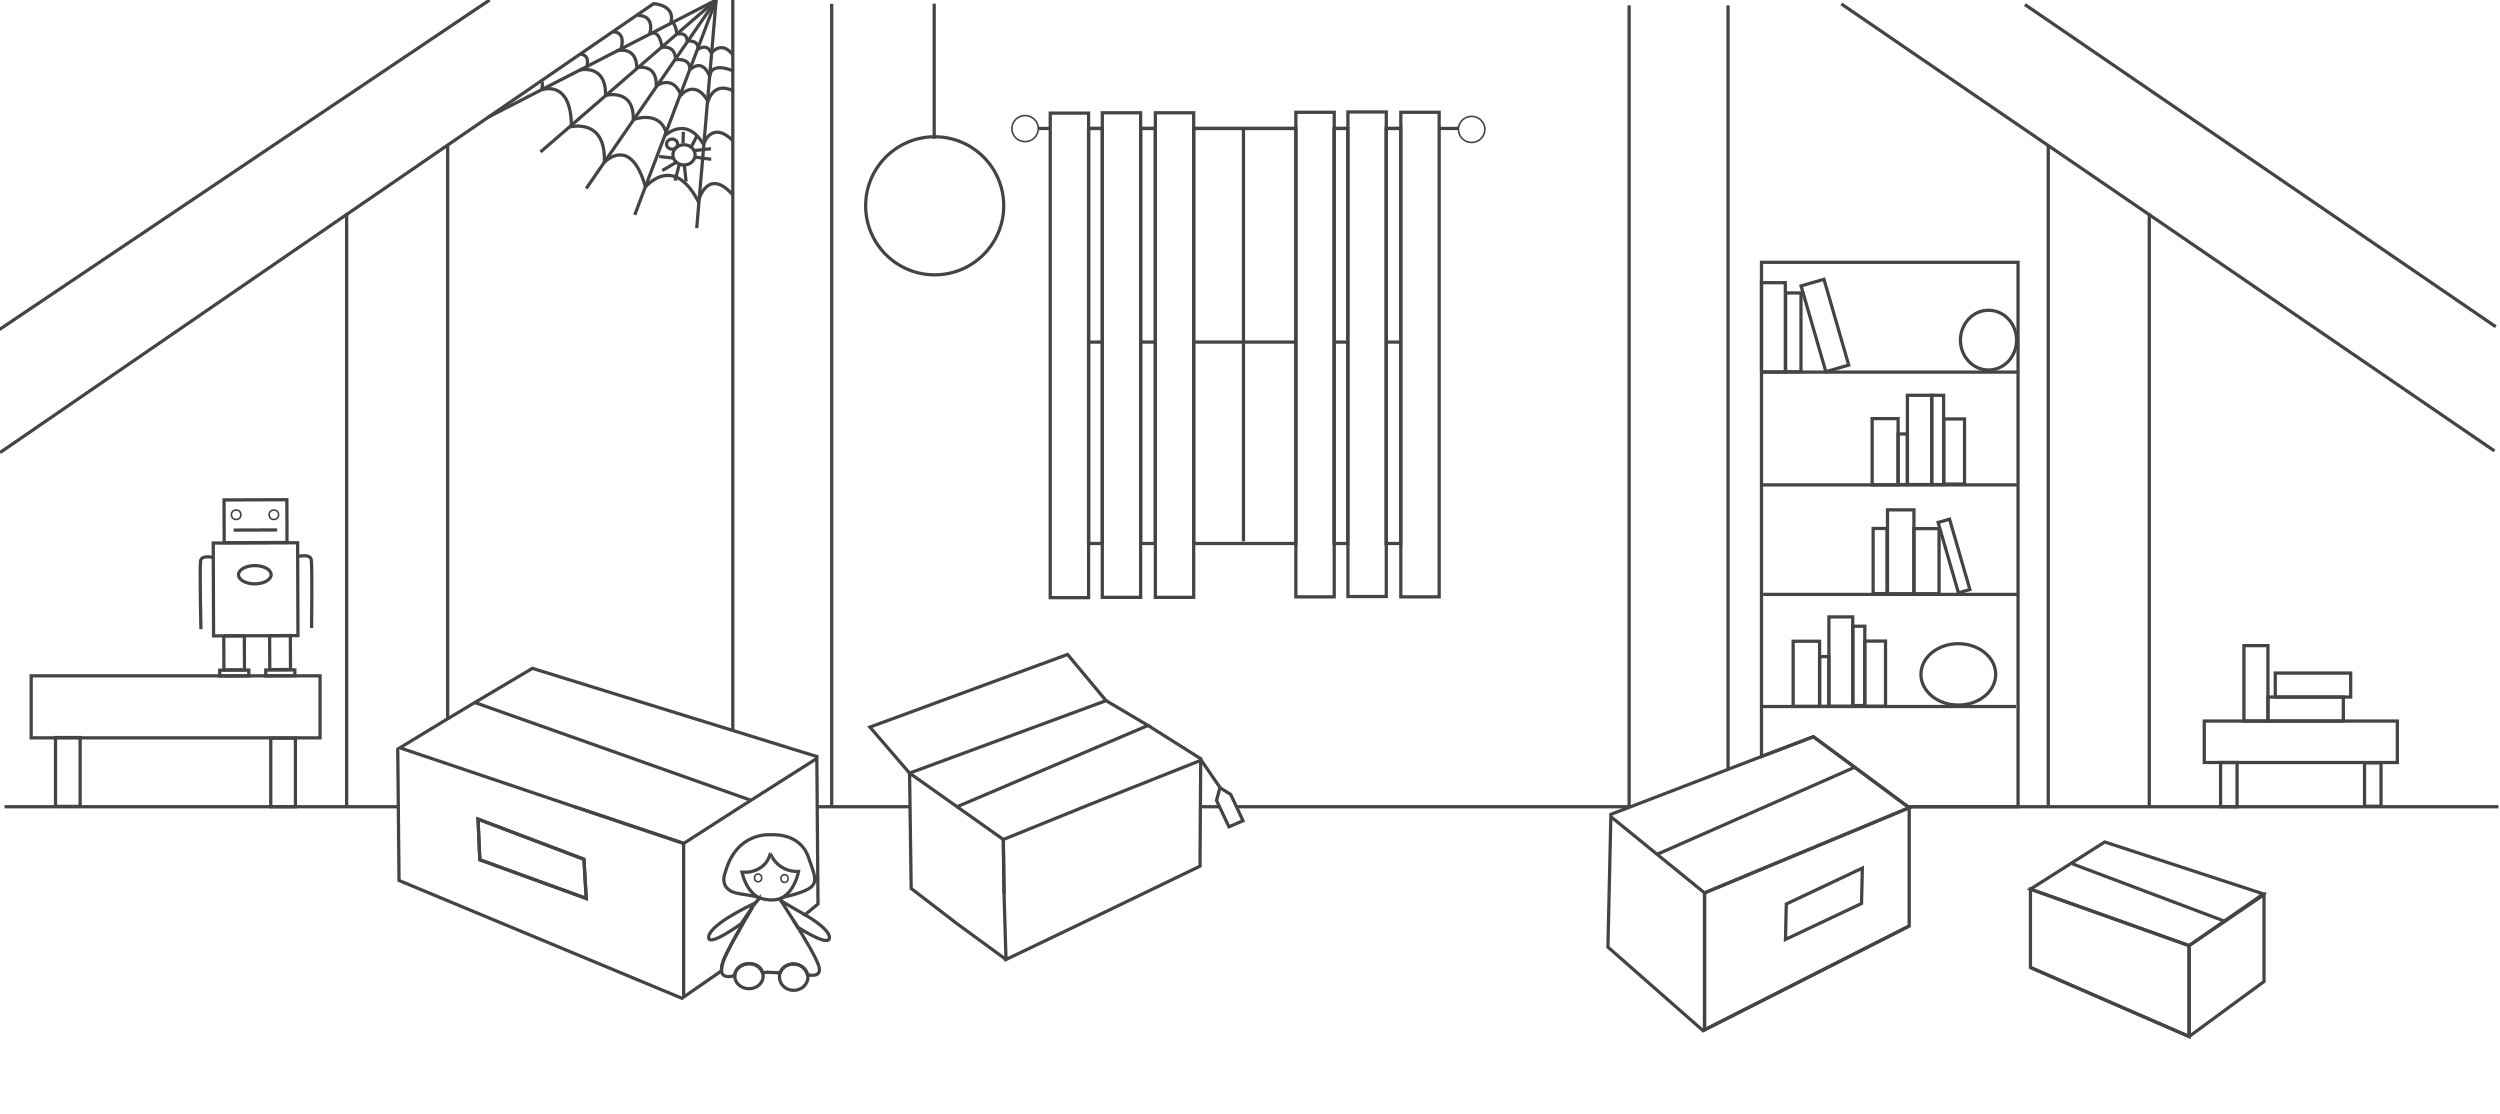 <?xml version="1.0" encoding="UTF-8"?>
<svg id="Layer_1" data-name="Layer 1" xmlns="http://www.w3.org/2000/svg" version="1.1" viewBox="0 0 1531.8 682.8">
  <defs>
    <style>
      .cls-1 {
        stroke-miterlimit: 10;
        stroke-width: 2px;
      }

      .cls-1, .cls-2, .cls-3, .cls-4, .cls-5 {
        fill: none;
        stroke: #444;
      }

      .cls-2, .cls-4 {
        stroke-miterlimit: 10;
      }

      .cls-2, .cls-5 {
        stroke-width: 2px;
      }

      .cls-3 {
        stroke-miterlimit: 10;
        stroke-width: 2px;
      }
    </style>
  </defs>
  <g id="c">
    <path class="cls-5" d="M454,494.3"/>
    <polyline class="cls-5" points="735 494.3 735.5 494.3 746.3 494.3 747.2 494.3"/>
    <polyline class="cls-5" points="757.6 494.3 998.2 494.3 998.7 494.3"/>
    <polyline class="cls-5" points="1530.8 494.3 1370.7 494.3 1360.6 494.3 1316.9 494.3 1169 494.3"/>
    <polyline class="cls-5" points="501.4 494.3 509.6 494.3 557.6 494.3"/>
    <line class="cls-5" x1="587.1" y1="494.3" x2="586.4" y2="494.3"/>
    <polyline class="cls-5" points="2.8 494.3 212.4 494.3 244.5 494.3"/>
  </g>
  <g id="e">
    <polygon class="cls-2" points="1236.5 160.7 1236.5 494.3 1169 494.3 1136.4 470.1 1111.1 451.4 1079.3 463.5 1079.3 160.7 1236.5 160.7"/>
    <line class="cls-2" x1="1079.6" y1="228" x2="1236.5" y2="228"/>
    <line class="cls-2" x1="1079.9" y1="297.1" x2="1235.8" y2="297.1"/>
    <line class="cls-2" x1="1080.3" y1="364.2" x2="1236.1" y2="364.2"/>
    <line class="cls-2" x1="1079.5" y1="432.9" x2="1235.3" y2="432.9"/>
    <rect class="cls-2" x="1079.3" y="173.2" width="14.6" height="54.7"/>
    <rect class="cls-2" x="1094.1" y="179.5" width="9.4" height="48.3"/>
    <rect class="cls-1" x="1110.9" y="172.1" width="14.6" height="54.7" transform="translate(-11.5 317.9) rotate(-16.1)"/>
    <rect class="cls-2" x="1168.7" y="242.2" width="14.9" height="54.7"/>
    <rect class="cls-2" x="1183.6" y="242.2" width="7.3" height="54.7"/>
    <rect class="cls-2" x="1163" y="265.9" width="5.7" height="31"/>
    <rect class="cls-2" x="1191" y="256.7" width="12.7" height="39.9"/>
    <rect class="cls-2" x="1147.7" y="323.8" width="8.5" height="39.9"/>
    <rect class="cls-2" x="1156.5" y="312.4" width="16.2" height="51.4"/>
    <rect class="cls-2" x="1172.7" y="323.9" width="15.4" height="39.9"/>
    <rect class="cls-2" x="1147.1" y="256.5" width="15.9" height="40.6"/>
    <rect class="cls-1" x="1193.6" y="318.2" width="7.3" height="44.9" transform="translate(-47.5 345.4) rotate(-16.1)"/>
    <rect class="cls-2" x="1120.6" y="378" width="14.6" height="54.7"/>
    <rect class="cls-2" x="1135.3" y="383.7" width="7.3" height="48.6"/>
    <rect class="cls-2" x="1114.9" y="402.3" width="5.7" height="30.5"/>
    <rect class="cls-2" x="1142.6" y="392.8" width="12.7" height="39.9"/>
    <rect class="cls-2" x="1098.7" y="392.9" width="16.2" height="39.9"/>
    <ellipse class="cls-2" cx="1218.4" cy="208.4" rx="17.2" ry="18.3"/>
    <ellipse class="cls-2" cx="1199.9" cy="413.2" rx="22.9" ry="18.8"/>
  </g>
  <g id="f">
    <line class="cls-2" y1="277.3" x2="400.8" y2="2"/>
    <line class="cls-2" x1="1528.4" y1="276.3" x2="1128.2" y2="2.4"/>
    <line class="cls-2" x1="1529.2" y1="200.2" x2="1240.7" y2="2.8"/>
    <line class="cls-2" x1="-.5" y1="202" x2="300"/>
    <rect class="cls-2" x="667" y="78.7" width="8.4" height="254.3"/>
    <rect class="cls-2" x="698.9" y="78.7" width="9" height="254.3"/>
    <rect class="cls-2" x="731.4" y="78.7" width="62.6" height="254.3"/>
    <rect class="cls-2" x="817.4" y="78.7" width="8.4" height="254.3"/>
    <rect class="cls-2" x="849.3" y="78.7" width="9" height="254.3"/>
    <line class="cls-2" x1="825.9" y1="209.6" x2="817.4" y2="209.6"/>
    <line class="cls-2" x1="858.3" y1="209.6" x2="849.3" y2="209.6"/>
    <line class="cls-2" x1="707.9" y1="209.6" x2="698.9" y2="209.6"/>
    <polyline class="cls-2" points="675.4 209.6 672.8 209.6 667 209.6"/>
    <polyline class="cls-2" points="731.4 209.6 761.9 209.6 794 209.6"/>
    <line class="cls-2" x1="761.9" y1="78.6" x2="761.9" y2="331.7"/>
    <polyline class="cls-2" points="986.4 499.2 1058.8 471.4 1079.3 463.5 1111.1 451.4 1136.4 470.1 1169.8 494.9 1044.4 547.1"/>
    <polygon class="cls-2" points="987 500.4 985.2 580.3 1043.5 631.5 1169.8 567.4 1044.4 631 1044.4 547.1 987 500.4"/>
    <polygon class="cls-2" points="1169.8 494.9 1169.8 567.4 1044.4 631 1044.4 547.1 1169.8 494.9"/>
    <line class="cls-2" x1="1136.5" y1="470.1" x2="1136.4" y2="470.1"/>
    <line class="cls-2" x1="1136.4" y1="470.1" x2="1015.7" y2="523.3"/>
    <g>
      <g>
        <polyline class="cls-2" points="419 516.8 352 494.3 245 458.2 274.3 440.4 291 430.4 326.2 409.5 501.3 463.8"/>
        <path class="cls-2" d="M486.4,564.3l-7.9-12.4-.8-.5c.7.4,9.3,5.6,15.5,9.1l8-6.6-.7-89.2-46.6,29.6h0l-35,22.5v94.1l23.1-16c-.1-1.5.3-3.6,1.1-6,1.9-5.7,12.8-24.5,18.2-33.6l-7.2,10.7s-21.4,15.6-19.8,7.6c1.5-7.6,25.6-19,28-20.1M464.1,549.6h0c-.9-.3-3.5-.8-11-2-13.7-2.1-8.7-13.1-8.7-13.1,7-25.3,27.9-23,27.9-23,0,0,17.8-1.8,23.1,13.9,5.3,15.7,8.6,18.5-15.1,24.3l-2.4,1.1"/>
        <path class="cls-2" d="M486.4,564.3c6.8,10.8,15.2,24.9,15.6,29,.7,5.1-4.6,4.5-7.3,3.9h0c-.8-3.7-4.3-6.5-8.5-6.5s-7,2.2-8.2,5.3h-1.8l-6.4-.3-2.6.3c-1.1-3.2-4.4-5.5-8.4-5.5s-8.5,3.2-8.7,7.3c-5.4,1.4-7.7.2-8-2.9-.1-1.5.3-3.6,1.1-6,1.9-5.7,12.8-24.5,18.2-33.6h0"/>
        <path class="cls-2" d="M477.9,552"/>
        <path class="cls-2" d="M465.2,550.5l-3.8,4.7c.4-.6.7-1.2,1-1.7.2,0,2.8-3,2.8-3Z"/>
        <path class="cls-2" d="M243.7,458.5l.8,81,173.9,72.4M419,516.8l-66.9-22.5h0M294,526.8l-1.1-24.9,64.9,24.6,1.4,24-65.2-23.7h0Z"/>
        <polygon class="cls-2" points="359.2 550.5 294 526.8 292.9 501.9 357.8 526.5 359.2 550.5"/>
      </g>
      <line class="cls-2" x1="290.8" y1="430.4" x2="460.2" y2="490.4"/>
    </g>
    <line class="cls-2" x1="509.6" y1="495" x2="509.6" y2="2.3"/>
    <line class="cls-2" x1="449" y1="447.3" x2="449" y2="-2.2"/>
    <line class="cls-2" x1="1058.8" y1="471.4" x2="1058.8" y2="3.3"/>
    <line class="cls-2" x1="998.2" y1="494.8" x2="998.2" y2="3.3"/>
    <line class="cls-2" x1="1316.9" y1="494.7" x2="1316.9" y2="130.8"/>
    <line class="cls-2" x1="1255" y1="493.5" x2="1255" y2="88.8"/>
    <line class="cls-2" x1="212.4" y1="494.3" x2="212.4" y2="130.5"/>
    <line class="cls-2" x1="274.3" y1="441" x2="274.3" y2="88.5"/>
    <path class="cls-2" d="M390.1,41.5s12.6-3.2,12,11.4"/>
    <path class="cls-2" d="M402.1,52.6s10.6-7.5,15.3,6.3"/>
    <path class="cls-2" d="M371,58.5s17.9-4.9,17,15.4"/>
    <path class="cls-2" d="M404.6,29.2s9.3-2.6,9.3,7.5"/>
    <path class="cls-2" d="M415,20.9s6-1.6,6,4.3"/>
    <g>
      <line class="cls-2" x1="438.8" x2="388.9" y2="131.7"/>
      <line class="cls-2" x1="438.8" x2="359.2" y2="115.5"/>
      <line class="cls-2" x1="438.8" x2="331.2" y2="93.1"/>
      <line class="cls-2" x1="438.8" x2="299.1" y2="71.8"/>
      <line class="cls-2" x1="438.8" x2="426.9" y2="139.8"/>
      <path class="cls-2" d="M417,58.7c-1.6,1.8,7.5-11.6,16.3,2.5"/>
      <path class="cls-2" d="M433.5,63.3s2.7-14.2,16.1-7.5"/>
      <path class="cls-2" d="M377.7,31.2s12.5-3.7,12.5,10.8"/>
      <path class="cls-2" d="M375.5,19.5s8-.7,5.1,10.3"/>
      <path class="cls-2" d="M388.3,73.2s16.3-6.2,20.1,8.9"/>
      <path class="cls-2" d="M407.2,83.3s13-13.1,23.8,5.1"/>
      <path class="cls-2" d="M431.1,88.4s4.7-15,17.9-2.3"/>
      <path class="cls-2" d="M355.2,42.9c.1,0,16.4-3.9,15.8,15.6"/>
      <path class="cls-2" d="M355.6,33.3s6.1-.6,3.9,8.3"/>
      <path class="cls-2" d="M349.1,77.8s22.3-6,21.2,21.6"/>
      <path class="cls-2" d="M370.3,99.5s16.1-17.2,25.2,15.1"/>
      <path class="cls-2" d="M395.5,114.6s17.2-21.3,32.8,9.7"/>
      <path class="cls-2" d="M428.3,122.1s5.6-19.7,20.7-2.7"/>
      <path class="cls-2" d="M331.9,55s18.1-6.7,18.2,22.2"/>
      <path class="cls-2" d="M331.2,50.3s2-1.6.7,4.7"/>
      <path class="cls-2" d="M413.3,36.6s9.9-1.7,9.4,6.2"/>
      <path class="cls-2" d="M423.2,42.3c-.5.9,6.7-7.7,11.7,4.5"/>
      <path class="cls-2" d="M434.9,46.8s-.3-9.2,14.3-3.4"/>
      <path class="cls-2" d="M390.7,9.5s10.6-1,7.4,11.4"/>
      <path class="cls-2" d="M398.1,20.9s5.5-4.2,7.5,7.7"/>
      <path class="cls-2" d="M420.4,25.2s7.8-1.4,7.4,5.2"/>
      <path class="cls-2" d="M427.8,30.4c-2.1,1.5,5-5.6,8.1,2.3"/>
      <path class="cls-2" d="M435.8,32.6s6.2-8.4,13.4,1.2"/>
      <path class="cls-2" d="M400.1,2.2s14.1.6,10.9,11.7"/>
      <path class="cls-2" d="M411.5,14.7s1.8-2.7,3.3,6"/>
    </g>
    <g>
      <line class="cls-2" x1="418.5" y1="87.8" x2="418.7" y2="80.8"/>
      <g>
        <ellipse class="cls-2" cx="419.1" cy="94.9" rx="6.8" ry="6.2"/>
        <ellipse class="cls-2" cx="411.8" cy="88.3" rx="3.4" ry="3.1"/>
        <line class="cls-2" x1="423.4" y1="90.3" x2="426.9" y2="83.5"/>
        <line class="cls-2" x1="425" y1="92.3" x2="435.6" y2="91.1"/>
        <line class="cls-2" x1="425.9" y1="96.3" x2="435.8" y2="97.6"/>
        <line class="cls-2" x1="412.9" y1="96.9" x2="403.9" y2="95.9"/>
        <line class="cls-2" x1="415.1" y1="99" x2="405.8" y2="104.5"/>
        <line class="cls-2" x1="416.2" y1="100.8" x2="413.6" y2="110.7"/>
        <line class="cls-2" x1="419.2" y1="100.5" x2="420.4" y2="111.2"/>
      </g>
    </g>
    <g>
      <g>
        <polygon class="cls-2" points="1386.8 547.7 1289.6 515.9 1244.1 544.8 1341.3 579.4 1386.8 547.7"/>
        <polygon class="cls-2" points="1387.2 548.2 1387.2 601.4 1341.3 635.1 1341.3 635.1 1244.1 592.8 1341.3 635.1 1341.3 579.4 1387.2 548.2"/>
        <polygon class="cls-2" points="1244.1 544.8 1244.1 592.8 1341.3 635.1 1341.3 579.4 1244.1 544.8"/>
      </g>
      <line class="cls-2" x1="1269.8" y1="529.3" x2="1363.5" y2="564.6"/>
    </g>
  </g>
  <g>
    <path class="cls-2" d="M492.4,560c7.1,4.1,14.8,9.5,15.7,13.7,1.7,8.1-19.3-5.6-19.3-5.6l-2.9-4.6"/>
    <path class="cls-2" d="M464.2,549.6h0c-3.6-2.2-7.5-6.6-9.6-15.2h1.3c1.5,0,3.1,0,3.6-.2,4.5-.8,10.3-3.4,12.5-11.1.1,0,4.1,11.2,17.3,10.9h0s-2,11.1-9.5,15.7c-6.9,3.9-15.6,0-15.6,0h0Z"/>
    <path class="cls-2" d="M467.6,598.1c0,4.3-3.9,7.7-8.7,7.7s-8.7-3.5-8.7-7.7v-.4c.2-4.1,4-7.3,8.7-7.3s7.3,2.3,8.4,5.5c.2.7.3,1.4.3,2.2h0Z"/>
    <path class="cls-2" d="M495,598.7c0,4.5-3.9,8.1-8.7,8.1s-8.7-3.6-8.7-8.1.2-1.9.5-2.8c1.2-3.1,4.4-5.3,8.2-5.3s7.7,2.8,8.5,6.5c.1.5.2,1,.2,1.6Z"/>
    <ellipse class="cls-4" cx="464.5" cy="537.9" rx="2.2" ry="2.4"/>
    <ellipse class="cls-4" cx="480.7" cy="538.3" rx="2.2" ry="2.4"/>
  </g>
  <g id="j">
    <g>
      <path class="cls-2" d="M130.3,341.5s-6.8-1.6-7.4,2.1.2,41.9.2,41.9"/>
      <path class="cls-2" d="M183.2,340.9s6.8-1.7,7.5,2,.2,41.9.2,41.9"/>
      <polyline class="cls-2" points="137.1 389.2 137.2 410.5 149.8 410.4 149.7 389.6 137.1 389.6 149.7 389.6 137.1 389.6 149.7 389.6"/>
      <polyline class="cls-2" points="165.2 389 165.3 410.3 178 410.2 177.9 389.4 165.2 389.5 177.9 389.4 165.2 389.5 177.9 389.4"/>
      <rect class="cls-3" x="137.3" y="306.3" width="38.5" height="26.2" transform="translate(-1.1 .5) rotate(-.2)"/>
      <rect class="cls-3" x="130.8" y="332.7" width="51.7" height="56.9" transform="translate(-1.3 .5) rotate(-.2)"/>
      <rect class="cls-3" x="134.6" y="410.6" width="17.8" height="3.6" transform="translate(-1.4 .5) rotate(-.2)"/>
      <rect class="cls-3" x="162.8" y="410.5" width="17.8" height="3.6" transform="translate(-1.4 .6) rotate(-.2)"/>
      <line class="cls-2" x1="143.2" y1="324.8" x2="169.8" y2="324.7"/>
      <circle class="cls-4" cx="144.7" cy="315.4" r="2.9"/>
      <circle class="cls-4" cx="167.8" cy="315.4" r="2.9"/>
      <ellipse class="cls-3" cx="156.1" cy="352.2" rx="10" ry="5.6" transform="translate(-1.2 .5) rotate(-.2)"/>
    </g>
    <line class="cls-2" x1="572.4" y1="85" x2="572.4" y2="2.2"/>
    <circle class="cls-2" cx="572.7" cy="126.1" r="42.3"/>
    <polyline class="cls-2" points="616.4 587.9 586.7 566.2 558.3 544.4 557.6 494.3 557.3 473.7 586.4 494.3 614.8 514.4 615.2 547.7"/>
    <polygon class="cls-2" points="557.3 473.7 533 445.5 654.1 401 677.7 429.3 557.3 473.7"/>
    <g>
      <line class="cls-2" x1="735.2" y1="464.6" x2="747.9" y2="483.1"/>
      <polygon class="cls-2" points="761.6 502.9 753 506.6 747.2 494.3 745.4 490.4 747.5 482.6 747.6 482.7 754.1 486.8 757.6 494.3 761.6 502.9"/>
    </g>
    <rect class="cls-2" x="19.1" y="414.1" width="177" height="38"/>
    <rect class="cls-2" x="34" y="451.9" width="15.1" height="42.2"/>
    <rect class="cls-2" x="165.9" y="452.3" width="15.1" height="42"/>
    <rect class="cls-2" x="1350.6" y="441.8" width="118.3" height="25.4"/>
    <rect class="cls-2" x="1360.6" y="467.2" width="10.1" height="27.1"/>
    <rect class="cls-2" x="1448.8" y="467.4" width="10.1" height="26.6"/>
    <rect class="cls-2" x="1389.6" y="427.1" width="46.2" height="14.7"/>
    <rect class="cls-2" x="1374.9" y="395.6" width="14.7" height="46.2"/>
    <rect class="cls-2" x="1394.1" y="412.4" width="46.2" height="14.7"/>
    <line class="cls-2" x1="825.9" y1="78.7" x2="817.4" y2="78.7"/>
    <line class="cls-2" x1="893.6" y1="78.7" x2="881.8" y2="78.7"/>
    <path class="cls-2" d="M909.8,78.7"/>
    <line class="cls-2" x1="858.3" y1="78.7" x2="849.3" y2="78.7"/>
    <line class="cls-2" x1="707.9" y1="78.7" x2="698.9" y2="78.7"/>
    <line class="cls-2" x1="643.5" y1="78.7" x2="636.2" y2="78.7"/>
    <line class="cls-2" x1="675.4" y1="78.7" x2="667" y2="78.7"/>
    <polyline class="cls-2" points="731.4 78.7 761.9 78.7 794 78.7"/>
    <path class="cls-4" d="M909.8,79.3c0,4.4-3.6,8-8.1,8s-8.1-3.6-8.1-8,0-.4,0-.6c.3-4.1,3.8-7.4,8.1-7.4s7.8,3.3,8.1,7.4c0,.2,0,.4,0,.6Z"/>
    <path class="cls-4" d="M636.2,78.7h0c0,4.5-3.6,8.1-8.1,8.1s-8.1-3.6-8.1-8h0c0-4.5,3.7-8,8.1-8s8,3.5,8.1,7.9Z"/>
    <rect class="cls-2" x="643.5" y="69.3" width="23.5" height="296.9"/>
    <rect class="cls-2" x="675.4" y="69.1" width="23.5" height="296.9"/>
    <rect class="cls-2" x="707.9" y="69.1" width="23.5" height="296.9"/>
    <rect class="cls-2" x="794" y="68.8" width="23.5" height="296.9"/>
    <rect class="cls-2" x="825.9" y="68.6" width="23.5" height="296.9"/>
    <rect class="cls-2" x="858.3" y="68.8" width="23.5" height="296.9"/>
    <path class="cls-2" d="M614.7,514.4l51.8-21,69.2-27.5-.4,58.2v6.6c0,0-56.5,27.3-56.5,27.3l-25,12-37.4,17.9-1.2-40.2-.5-33.3h0"/>
    <polyline class="cls-2" points="677.7 429.3 703.4 444.5 586.4 494.3"/>
    <line class="cls-2" x1="703.4" y1="444.5" x2="736.2" y2="465.2"/>
  </g>
  <polygon class="cls-2" points="1140.6 553.6 1094 575.6 1094.5 553.9 1141.1 531.9 1140.6 553.6"/>
</svg>